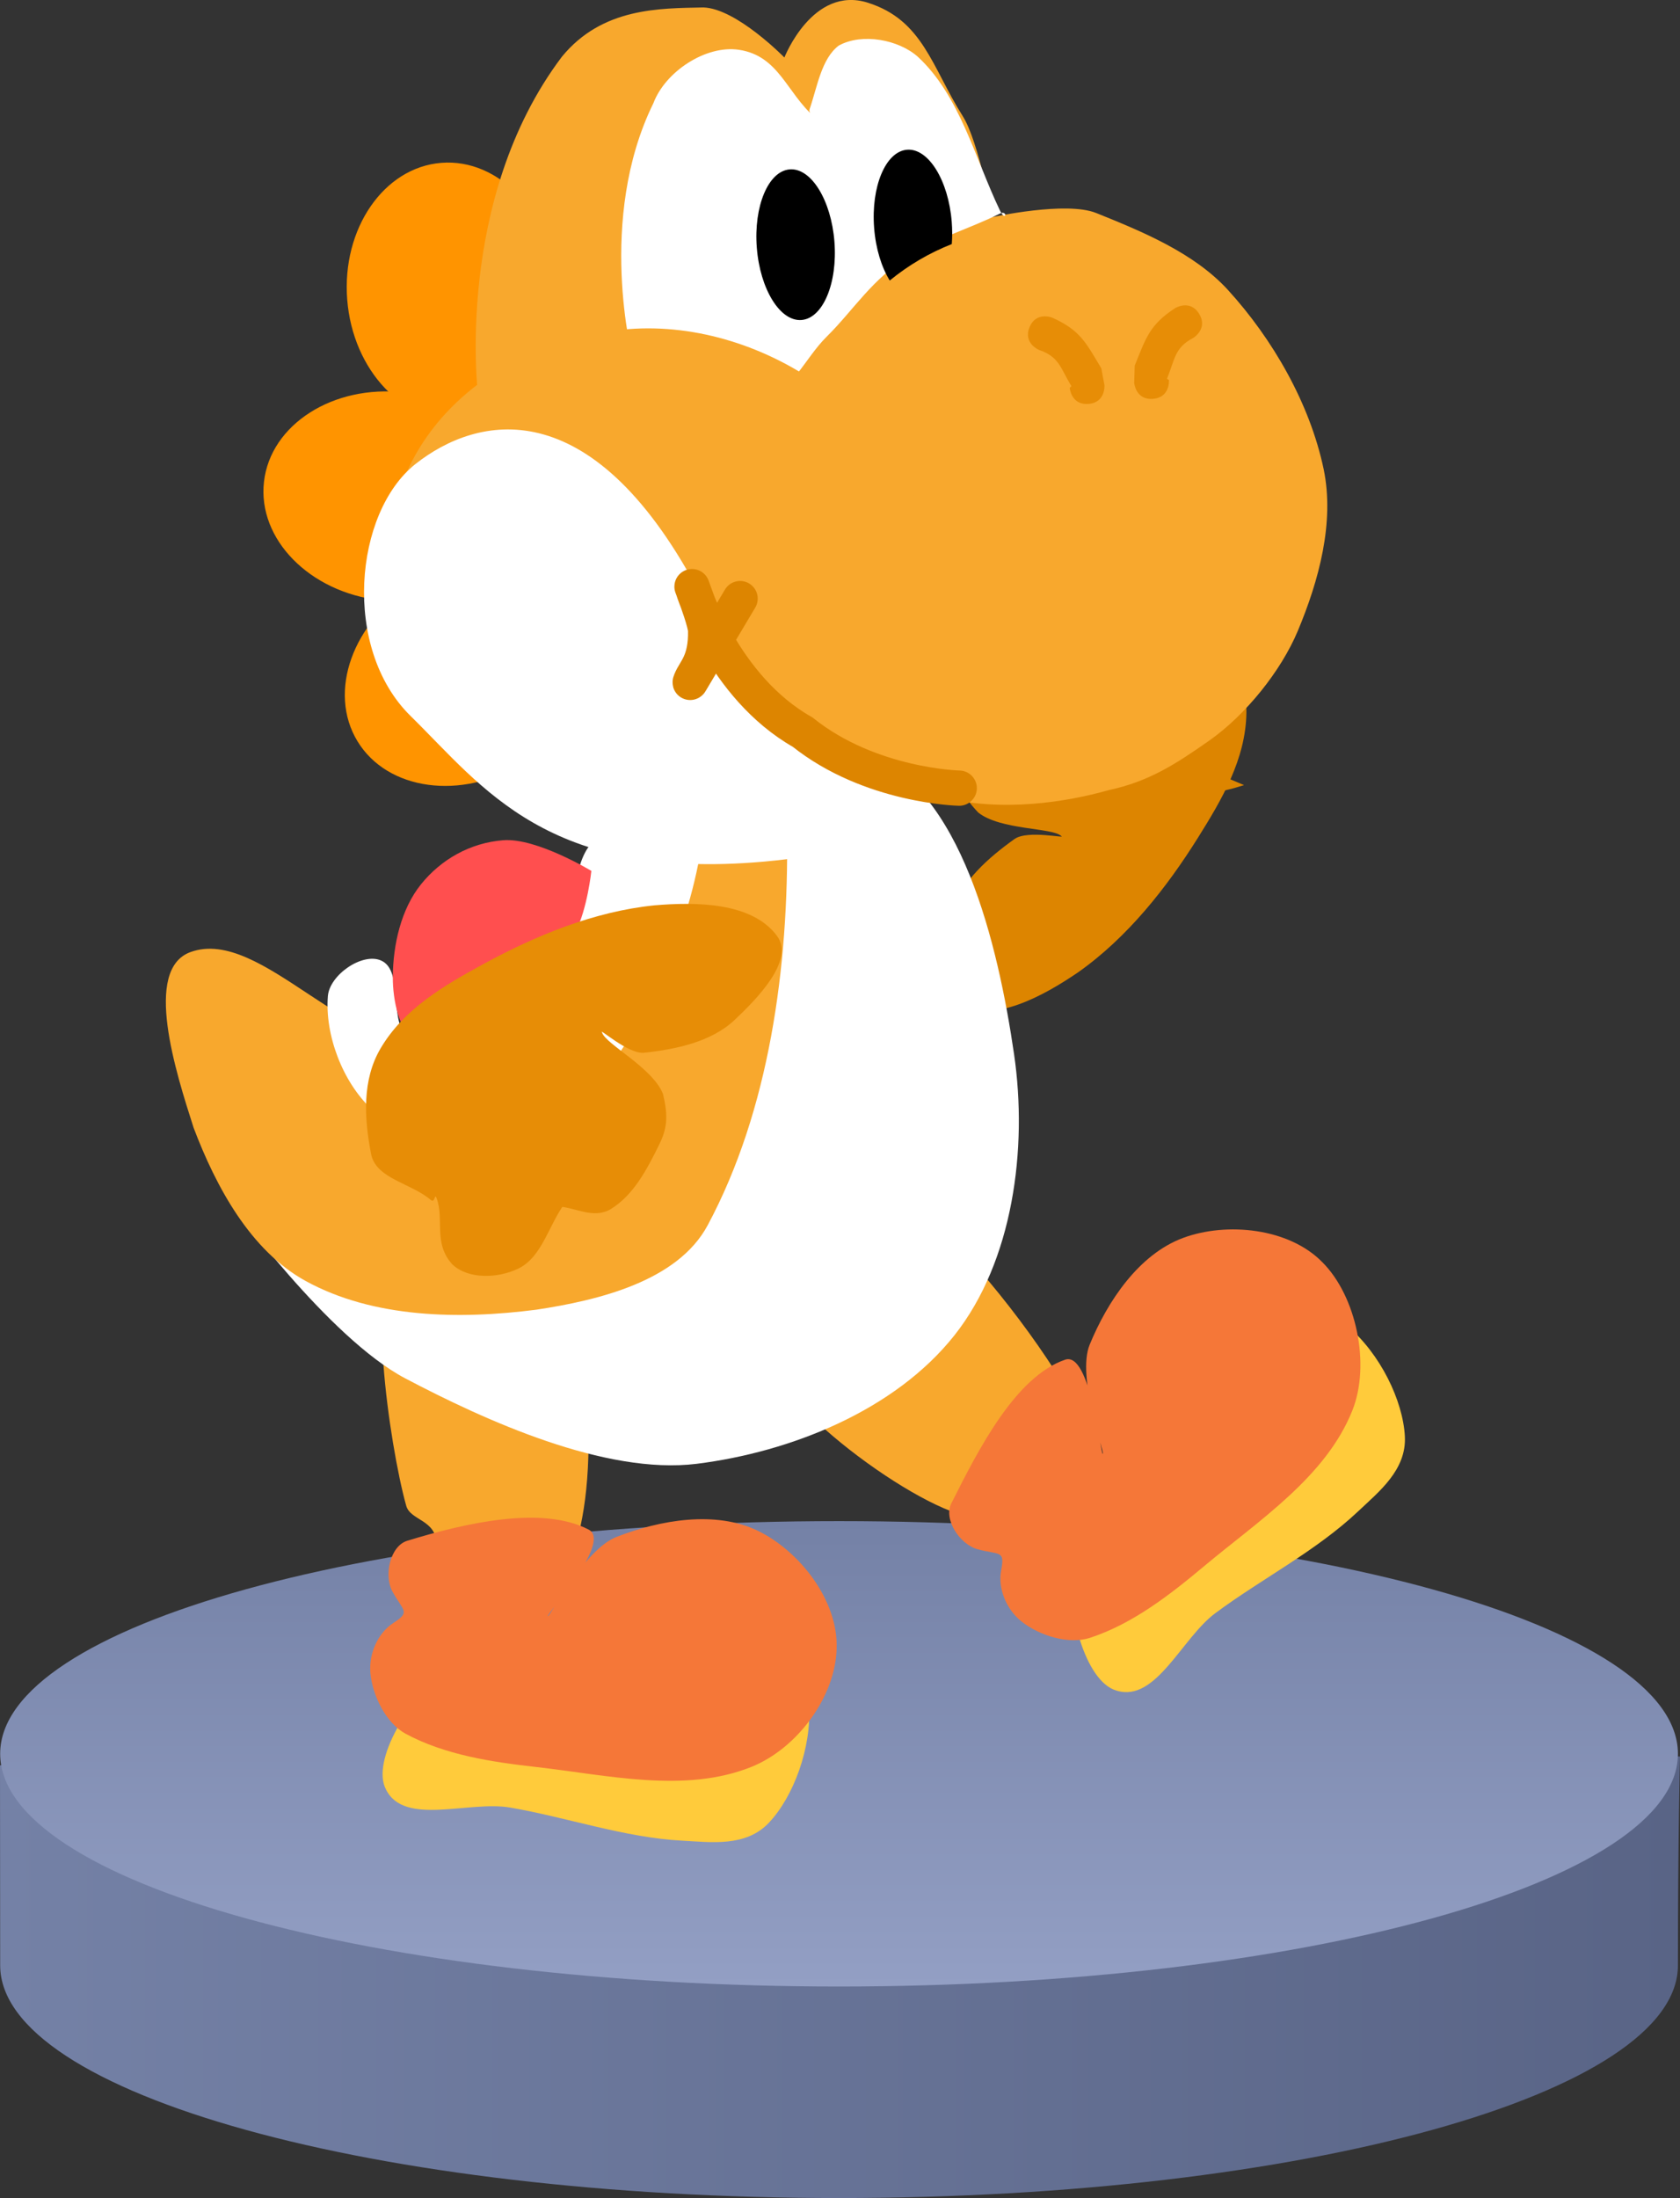 <svg version="1.1" xmlns="http://www.w3.org/2000/svg" xmlns:xlink="http://www.w3.org/1999/xlink" width="119.159" height="155.863" viewBox="0,0,119.159,155.863"><rect x="0" y="0" width="119.159" height="155.863" fill="#333333" stroke="none"/><defs><linearGradient x1="180.988" y1="247.167" x2="300.147" y2="247.167" gradientUnits="userSpaceOnUse" id="color-1"><stop offset="0" stop-color="#7481a6"/><stop offset="1" stop-color="#596486"/></linearGradient><linearGradient x1="240.5" y1="217" x2="240.5" y2="250" gradientUnits="userSpaceOnUse" id="color-2"><stop offset="0" stop-color="#7481a6"/><stop offset="1" stop-color="#939fc4"/></linearGradient></defs><g transform="translate(-180.988,-109.137)"><g data-paper-data="{&quot;isPaintingLayer&quot;:true}" fill-rule="nonzero" stroke-linejoin="miter" stroke-miterlimit="10" stroke-dasharray="" stroke-dashoffset="0" style="mix-blend-mode: normal"><path d="M300,248.5c0,9.113 -26.639,16.5 -59.5,16.5c-32.861,0 -59.5,-7.387 -59.5,-16.5c0,-3.062 -0.012,-14.185 -0.012,-14.185l60.179,-4.982l58.98,4.359c0,0 -0.147,5.695 -0.147,14.808z" data-paper-data="{&quot;origPos&quot;:null}" fill="url(#color-1)" stroke="none" stroke-width="0" stroke-linecap="butt"/><path d="M300,233.5c0,9.113 -26.639,16.5 -59.5,16.5c-32.861,0 -59.5,-7.387 -59.5,-16.5c0,-9.113 26.639,-16.5 59.5,-16.5c32.861,0 59.5,7.387 59.5,16.5z" data-paper-data="{&quot;origPos&quot;:null}" fill="url(#color-2)" stroke="none" stroke-width="0" stroke-linecap="butt"/><g data-paper-data="{&quot;origRot&quot;:0}" stroke="none" stroke-width="2.5" stroke-linecap="round"><g><path d="M252.948,168.631c0.931,-0.665 3.768,0.002 3.302,-0.221c-0.633,-0.589 -4.3,-0.408 -5.872,-1.651c-1.183,-1.243 -1.482,-2.076 -1.552,-3.281c-0.108,-2.022 -0.166,-4.012 0.751,-5.674c0.719,-1.235 2.216,-1.115 3.325,-1.66c0.373,-0.202 -0.346,0.843 -0.285,0.387c0.246,-1.823 -0.466,-4.066 0.599,-5.61c0.932,-1.342 2.74,-2.426 4.237,-2.042c1.932,0.646 2.046,2.51 3.27,3.544c0.334,0.278 -0.123,-0.397 0.316,-0.311c1.76,0.346 4.009,-0.567 5.199,0.682c1.791,2.08 3.194,4.373 3.155,6.897c-0.05,3.29 -1.763,6.176 -3.44,8.854c-2.21,3.525 -4.973,7.053 -8.509,9.547c-2.41,1.638 -5.92,3.612 -8.654,2.372c-1.934,-0.878 -0.952,-4.55 -0.29,-6.667c0.675,-2.164 2.602,-3.848 4.447,-5.167z" data-paper-data="{&quot;origPos&quot;:null}" fill="#dd8500"/><path d="M252.758,156.652c0,0 2.965,0.524 4.318,1.14c1.006,0.458 2.432,0.936 2.634,2.024c0.207,1.117 -0.818,2.25 -1.713,2.95c-0.871,0.681 -2.138,0.581 -3.199,0.893c-0.607,0.179 -1.812,0.58 -1.812,0.58" data-paper-data="{&quot;origPos&quot;:null}" fill="#3f9739"/><path d="" data-paper-data="{&quot;origPos&quot;:null}" fill="#3f9739"/><path d="M269.221,164.806c0,0 -4.206,1.495 -5.717,-0.071c-0.994,-1.031 -3.07,-3.615 -3.07,-3.615" data-paper-data="{&quot;origPos&quot;:null}" fill="#dd8500"/></g><path d="M259.647,159.494l0.789,-6.398" fill="#3f9739"/></g><path d="M246.023,194.593c7.802,7.176 16.947,20.866 13.068,24.56c-3.879,3.694 2.08,4.026 -5.722,-3.149c-1.557,-1.432 -3.647,0.787 -4.955,0.282c-5.243,-2.023 -15.852,-10.42 -12.748,-13.377c3.879,-3.694 -0.524,-13.029 7.278,-5.854z" fill="#f8a82d" stroke="none" stroke-width="2.5" stroke-linecap="butt"/><g stroke="none" stroke-width="2.5" stroke-linecap="round"><path d="M272.893,204.501c1.077,-0.654 2.357,-2.428 3.63,-1.368c2.376,1.998 3.974,5.331 4.109,7.85c0.128,2.387 -1.837,3.925 -3.298,5.308c-2.995,2.833 -6.876,4.805 -10.15,7.239c-2.381,1.769 -4.209,6.348 -6.993,5.49c-2.261,-0.616 -3.589,-5.925 -3.097,-8.441c0.785,-4.011 3.459,-6.235 6.542,-9.373c3.083,-3.137 5.976,-4.716 9.257,-6.705z" data-paper-data="{&quot;origPos&quot;:null}" fill="#ffcb3b"/><path d="M274.773,198.633c2.416,2.409 3.438,7.244 2.137,10.515c-1.882,4.722 -6.629,7.794 -10.525,11.054c-2.403,2.013 -5.082,4.1 -8.113,5.082c-1.477,0.473 -3.549,-0.146 -4.846,-1.181c-1.066,-0.855 -1.668,-2.332 -1.43,-3.6c0.274,-1.454 -0.078,-1.091 -1.645,-1.501c-1.292,-0.343 -2.453,-2.126 -1.893,-3.246c1.961,-3.916 4.578,-9.002 8.08,-10.204c1.804,-0.616 2.509,6.755 2.668,6.673c0.16,-0.083 -1.869,-5.448 -0.93,-7.737c1.262,-3.076 3.49,-6.413 6.635,-7.574c3.093,-1.142 7.502,-0.696 9.862,1.72z" data-paper-data="{&quot;origPos&quot;:null}" fill="#f57738"/></g><path d="M222.733,211.671c-0.098,8.914 -3.053,12.282 -6.314,12.214c-3.261,-0.068 -4.573,3.692 -4.475,-5.222c0.019,-1.78 -1.842,-1.679 -2.144,-2.753c-1.21,-4.308 -2.985,-16.917 -0.375,-16.862c3.261,0.068 13.405,3.709 13.308,12.624z" fill="#f8a82d" stroke="none" stroke-width="2.5" stroke-linecap="butt"/><g stroke="none" stroke-width="2.5" stroke-linecap="round"><path d="M234.878,228.312c1.216,0.328 3.383,0.031 3.495,1.683c0.194,3.099 -1.116,6.555 -2.846,8.391c-1.64,1.74 -4.108,1.379 -6.117,1.275c-4.117,-0.213 -8.222,-1.661 -12.243,-2.351c-2.923,-0.503 -7.499,1.334 -8.798,-1.273c-1.114,-2.062 1.812,-6.686 3.972,-8.067c3.445,-2.2 6.9,-1.799 11.298,-1.733c4.398,0.067 7.537,1.071 11.24,2.073z" data-paper-data="{&quot;origPos&quot;:null}" fill="#ffcb3b"/><path d="M240.329,226.023c-0.076,3.411 -2.777,7.088 -6.042,8.403c-4.716,1.897 -10.216,0.581 -15.264,0.01c-3.115,-0.35 -6.474,-0.849 -9.276,-2.365c-1.362,-0.742 -2.343,-2.669 -2.489,-4.323c-0.116,-1.361 0.537,-2.817 1.619,-3.519c1.242,-0.805 0.736,-0.81 -0.049,-2.226c-0.643,-1.172 -0.154,-3.243 1.043,-3.61c4.188,-1.283 9.581,-2.499 12.868,-0.794c1.691,0.881 -3.064,6.078 -2.895,6.137c0.171,0.059 2.56,-4.713 4.864,-5.613c3.097,-1.209 7.05,-1.899 10.06,-0.425c2.961,1.451 5.68,4.95 5.56,8.325z" data-paper-data="{&quot;origPos&quot;:null}" fill="#f57738"/></g><path d="M242.404,162.574c6.758,2.333 9.385,13.602 10.511,21.328c0.976,6.709 -0.081,14.675 -4.228,19.918c-4.226,5.336 -11.621,8.286 -18.296,9.117c-6.474,0.797 -14.996,-3.073 -20.675,-6.068c-5.426,-2.865 -12.328,-12.39 -12.328,-12.39c0,0 3.382,-2.252 5.261,-3.382c4.615,-2.776 10.127,-3.989 14.764,-6.733c4.046,-2.579 7.464,-6.037 11.105,-9.133c4.764,-4.054 8.519,-14.51 13.887,-12.657z" fill="#ffffff" stroke="none" stroke-width="2.5" stroke-linecap="round"/><path d="M230.439,165.989c2.019,-1.136 6.342,-0.132 6.373,2.229c0.125,9.444 -1.252,19.633 -5.63,27.802c-2.131,3.972 -7.745,5.32 -12.143,5.986c-5.494,0.709 -11.557,0.6 -16.358,-2.027c-3.925,-2.149 -6.37,-6.677 -7.958,-10.866c-1.265,-3.941 -3.599,-11.225 -0.231,-12.462c5.073,-1.861 11.53,7.826 17.418,6.076c8.079,-2.4 11.414,-12.554 18.527,-16.739z" fill="#f8a82d" stroke="none" stroke-width="2.5" stroke-linecap="round"/><path d="M225.802,166.777c1.221,-1 5.34,-1.086 5.164,0.658c-0.662,6.373 -3.429,12.93 -7.112,17.912c-2.014,2.718 -5.575,4.104 -9.063,4.593c-2.554,0.358 -5.46,-0.317 -7.441,-2.146c-2.098,-1.967 -3.324,-5.321 -3.107,-8.022c0.123,-1.507 2.44,-3.107 3.77,-2.526c1.705,0.744 0.403,4.582 2.093,5.622c2.308,1.101 5.575,0.941 7.741,-0.357c2.349,-1.418 2.487,-4.6 4.067,-7.178c0,0 -0.596,-3.525 0.576,-5.751c0.526,-1 1.088,-0.972 3.313,-2.806z" fill="#ffffff" stroke="none" stroke-width="2.5" stroke-linecap="round"/><path d="M222.932,170.894c0,0 -0.287,2.704 -1.113,4.282c-1.217,2.337 -1.102,5.885 -3.321,7.202c-2.198,1.299 -5.426,1.558 -7.837,0.636c-1.379,-0.529 -1.819,-3.012 -1.812,-4.592c0.014,-2.299 0.586,-4.826 2.004,-6.584c1.418,-1.757 3.475,-2.936 5.832,-3.121c2.358,-0.184 6.247,2.176 6.247,2.176z" fill="#ff4f4f" stroke="none" stroke-width="2.5" stroke-linecap="round"/><path d="M205.912,155.827c0.716,-2.007 2.24,-3.905 4.396,-5.215c2.156,-1.31 4.542,-1.788 6.653,-1.5c2.112,0.286 3.951,1.338 5.014,3.087c1.063,1.749 1.15,3.866 0.431,5.872c-0.716,2.007 -2.24,3.905 -4.396,5.215c-2.156,1.31 -4.542,1.789 -6.653,1.5c-2.112,-0.286 -3.951,-1.338 -5.014,-3.087c-1.063,-1.749 -1.15,-3.866 -0.431,-5.872z" fill="#ff9400" stroke="none" stroke-width="2.5" stroke-linecap="butt"/><path d="M217.73,122.948c1.468,1.545 2.474,3.76 2.671,6.276c0.197,2.515 -0.453,4.86 -1.663,6.615c-1.208,1.756 -2.977,2.922 -5.017,3.082c-2.041,0.16 -3.969,-0.718 -5.435,-2.264c-1.468,-1.545 -2.474,-3.76 -2.671,-6.276c-0.197,-2.515 0.453,-4.86 1.663,-6.615c1.208,-1.756 2.977,-2.922 5.017,-3.082c2.041,-0.16 3.969,0.718 5.435,2.264z" fill="#ff9400" stroke="none" stroke-width="2.5" stroke-linecap="butt"/><path d="M202.966,138.396c1.795,-1.148 4.161,-1.716 6.668,-1.432c2.507,0.284 4.686,1.367 6.179,2.888c1.495,1.519 2.304,3.477 2.074,5.511c-0.23,2.034 -1.458,3.76 -3.254,4.907c-1.795,1.148 -4.162,1.716 -6.669,1.432c-2.507,-0.284 -4.686,-1.367 -6.179,-2.888c-1.495,-1.519 -2.304,-3.477 -2.074,-5.511c0.23,-2.034 1.458,-3.76 3.255,-4.907z" fill="#ff9400" stroke="none" stroke-width="2.5" stroke-linecap="butt"/><path d="M242.544,109.33c3.92,1.239 4.538,4.573 6.733,8.049c1.126,1.781 2.107,7.154 2.107,7.154c0,0 5.221,-1.152 7.356,-0.291c3.192,1.288 6.924,2.801 9.354,5.467c3.144,3.452 5.79,8.007 6.778,12.694c0.785,3.779 -0.339,7.9 -1.831,11.466c-1.187,2.837 -3.672,5.937 -6.253,7.762c-2.473,1.737 -4.334,2.924 -7.162,3.535c-2.984,0.84 -7.567,1.604 -12.006,0.467c-9.386,-2.404 -6.303,-6.879 -11.224,-6.406c-8.191,0.787 -16.183,7.771 -19.112,5.613c-0.249,-0.195 -0.802,-0.476 -1.045,-0.679c-0.729,-0.61 -4.758,-7.022 -5.723,-13.999c-0.759,-5.603 4.378,-13.012 4.378,-13.012c0,0 -1.717,-13.838 5.952,-23.996c2.868,-3.492 6.927,-3.423 10.033,-3.489c2.348,0.073 5.744,3.55 5.744,3.55c0,0 2.002,-5.125 5.922,-3.886z" fill="#f8a82d" stroke="none" stroke-width="2.5" stroke-linecap="round"/><path d="M240.489,112.364c1.65,-0.906 4.242,-0.416 5.6,0.8c2.972,2.741 4.042,7.172 5.809,10.869c0.443,0.931 0.583,-0.032 0.019,0.246c-2.25,1.117 -4.436,1.704 -6.379,2.978c-2.728,1.668 -3.961,3.822 -5.914,5.752c-1.562,1.54 -2.517,4.027 -4.608,4.493c-1.878,0.418 -3.423,-1.002 -5.123,-1.643c-1.51,-0.566 -4.037,-1.337 -4.037,-1.337c0,0 -2.572,-9.844 1.479,-18.074c0.839,-2.228 3.715,-4.134 6.068,-3.78c2.834,0.43 3.366,3.035 5.356,4.765c0.571,0.574 -0.484,-0.162 -0.349,-0.55c0.54,-1.55 0.831,-3.588 2.077,-4.52z" fill="#ffffff" stroke="none" stroke-width="2.5" stroke-linecap="round"/><path d="M239.07,122.562c0.573,0.927 0.987,2.237 1.102,3.711c0.115,1.474 -0.089,2.832 -0.512,3.837c-0.422,1.007 -1.064,1.658 -1.823,1.718c-0.759,0.059 -1.494,-0.485 -2.068,-1.414c-0.573,-0.927 -0.987,-2.237 -1.102,-3.711c-0.115,-1.474 0.089,-2.832 0.512,-3.837c0.422,-1.007 1.064,-1.658 1.823,-1.718c0.759,-0.059 1.494,0.485 2.068,1.414z" fill="#000000" stroke="none" stroke-width="2.5" stroke-linecap="butt"/><path d="M247.391,121.168c0.573,0.927 0.987,2.237 1.102,3.711c0.042,0.541 0.042,1.067 0.003,1.565c-1.611,0.633 -3.091,1.511 -4.4,2.584c-0.002,-0.003 -0.003,-0.005 -0.005,-0.008c-0.573,-0.927 -0.987,-2.237 -1.102,-3.711c-0.115,-1.474 0.089,-2.832 0.512,-3.837c0.422,-1.007 1.064,-1.658 1.823,-1.718c0.759,-0.059 1.494,0.485 2.068,1.414z" fill="#000000" stroke="none" stroke-width="2.5" stroke-linecap="butt"/><path d="M208.575,150.169c-0.773,-9.89 7.266,-16.933 16.988,-17.693c9.722,-0.76 20.14,6.516 21.587,16.33c2.076,14.086 -9.387,18.752 -19.109,19.512c-9.722,0.76 -18.692,-8.258 -19.465,-18.148z" fill="#f8a82d" stroke="none" stroke-width="2.5" stroke-linecap="butt"/><path d="M210.105,159.903c-4.87,-4.784 -4,-14.428 0.358,-17.868c4.358,-3.44 12.377,-5.273 19.928,8.752c1.155,2.146 0.789,5.12 3.854,7.337c0.669,0.484 2.432,1.861 3.142,2.312c5.155,3.274 12.526,4.776 10.316,5.184c-3.862,0.713 -1.757,3.657 -12.527,4.614c-15.356,1.364 -19.907,-5.258 -25.071,-10.331z" fill="#ffffff" stroke="none" stroke-width="2.5" stroke-linecap="butt"/><path d="M258.188,137.777c-1.232,0.096 -1.329,-1.136 -1.329,-1.136l0.122,-0.116c-0.776,-1.289 -0.866,-2.089 -2.291,-2.572c0,0 -1.145,-0.465 -0.68,-1.61c0.465,-1.145 1.61,-0.68 1.61,-0.68c1.994,0.89 2.385,1.769 3.48,3.588l0.225,1.198c0,0 0.096,1.232 -1.136,1.329z" fill="#e78d06" stroke="none" stroke-width="2.5" stroke-linecap="butt"/><path d="M261.435,136.283l0.036,-1.218c0.798,-1.967 1.048,-2.897 2.88,-4.086c0,0 1.059,-0.637 1.696,0.422c0.637,1.059 -0.422,1.696 -0.422,1.696c-1.333,0.699 -1.298,1.503 -1.864,2.897l0.138,0.096c0,0 0.096,1.232 -1.136,1.329c-1.232,0.096 -1.329,-1.136 -1.329,-1.136z" data-paper-data="{&quot;index&quot;:null}" fill="#e78d06" stroke="none" stroke-width="2.5" stroke-linecap="butt"/><path d="M249.023,165.024c0,0 -6.302,-0.129 -11.106,-3.971c-5.683,-3.22 -7.799,-10.199 -7.799,-10.199c0,0 -0.152,-0.396 0.082,0.229c0.231,0.616 0.827,2.248 0.837,2.776c0.041,2.222 -0.77,2.817 -1.056,3.546c-0.087,0.223 -0.006,0.073 -0.006,0.073l3.506,-5.894" fill="none" stroke="#dd8500" stroke-width="2.5" stroke-linecap="round"/><path d="M226.679,183.787c-1.138,0.123 -3.283,-1.85 -2.986,-1.427c0.262,0.824 3.547,2.465 4.308,4.319c0.421,1.664 0.273,2.536 -0.256,3.62c-0.897,1.815 -1.823,3.578 -3.437,4.576c-1.233,0.724 -2.479,-0.115 -3.712,-0.184c-0.424,-0.006 0.715,-0.565 0.438,-0.198c-1.109,1.468 -1.588,3.772 -3.274,4.595c-1.47,0.713 -3.577,0.771 -4.694,-0.299c-1.367,-1.51 -0.552,-3.19 -1.112,-4.692c-0.155,-0.406 -0.087,0.406 -0.428,0.116c-1.364,-1.165 -3.772,-1.472 -4.196,-3.144c-0.54,-2.691 -0.639,-5.377 0.633,-7.558c1.657,-2.843 4.565,-4.518 7.34,-6.029c3.655,-1.988 7.793,-3.708 12.098,-4.147c2.904,-0.245 6.931,-0.245 8.705,2.177c1.255,1.714 -1.401,4.432 -3.017,5.953c-1.65,1.555 -4.155,2.077 -6.41,2.322z" data-paper-data="{&quot;origRot&quot;:0}" fill="#e78d06" stroke="none" stroke-width="2.5" stroke-linecap="round"/></g></g></svg>